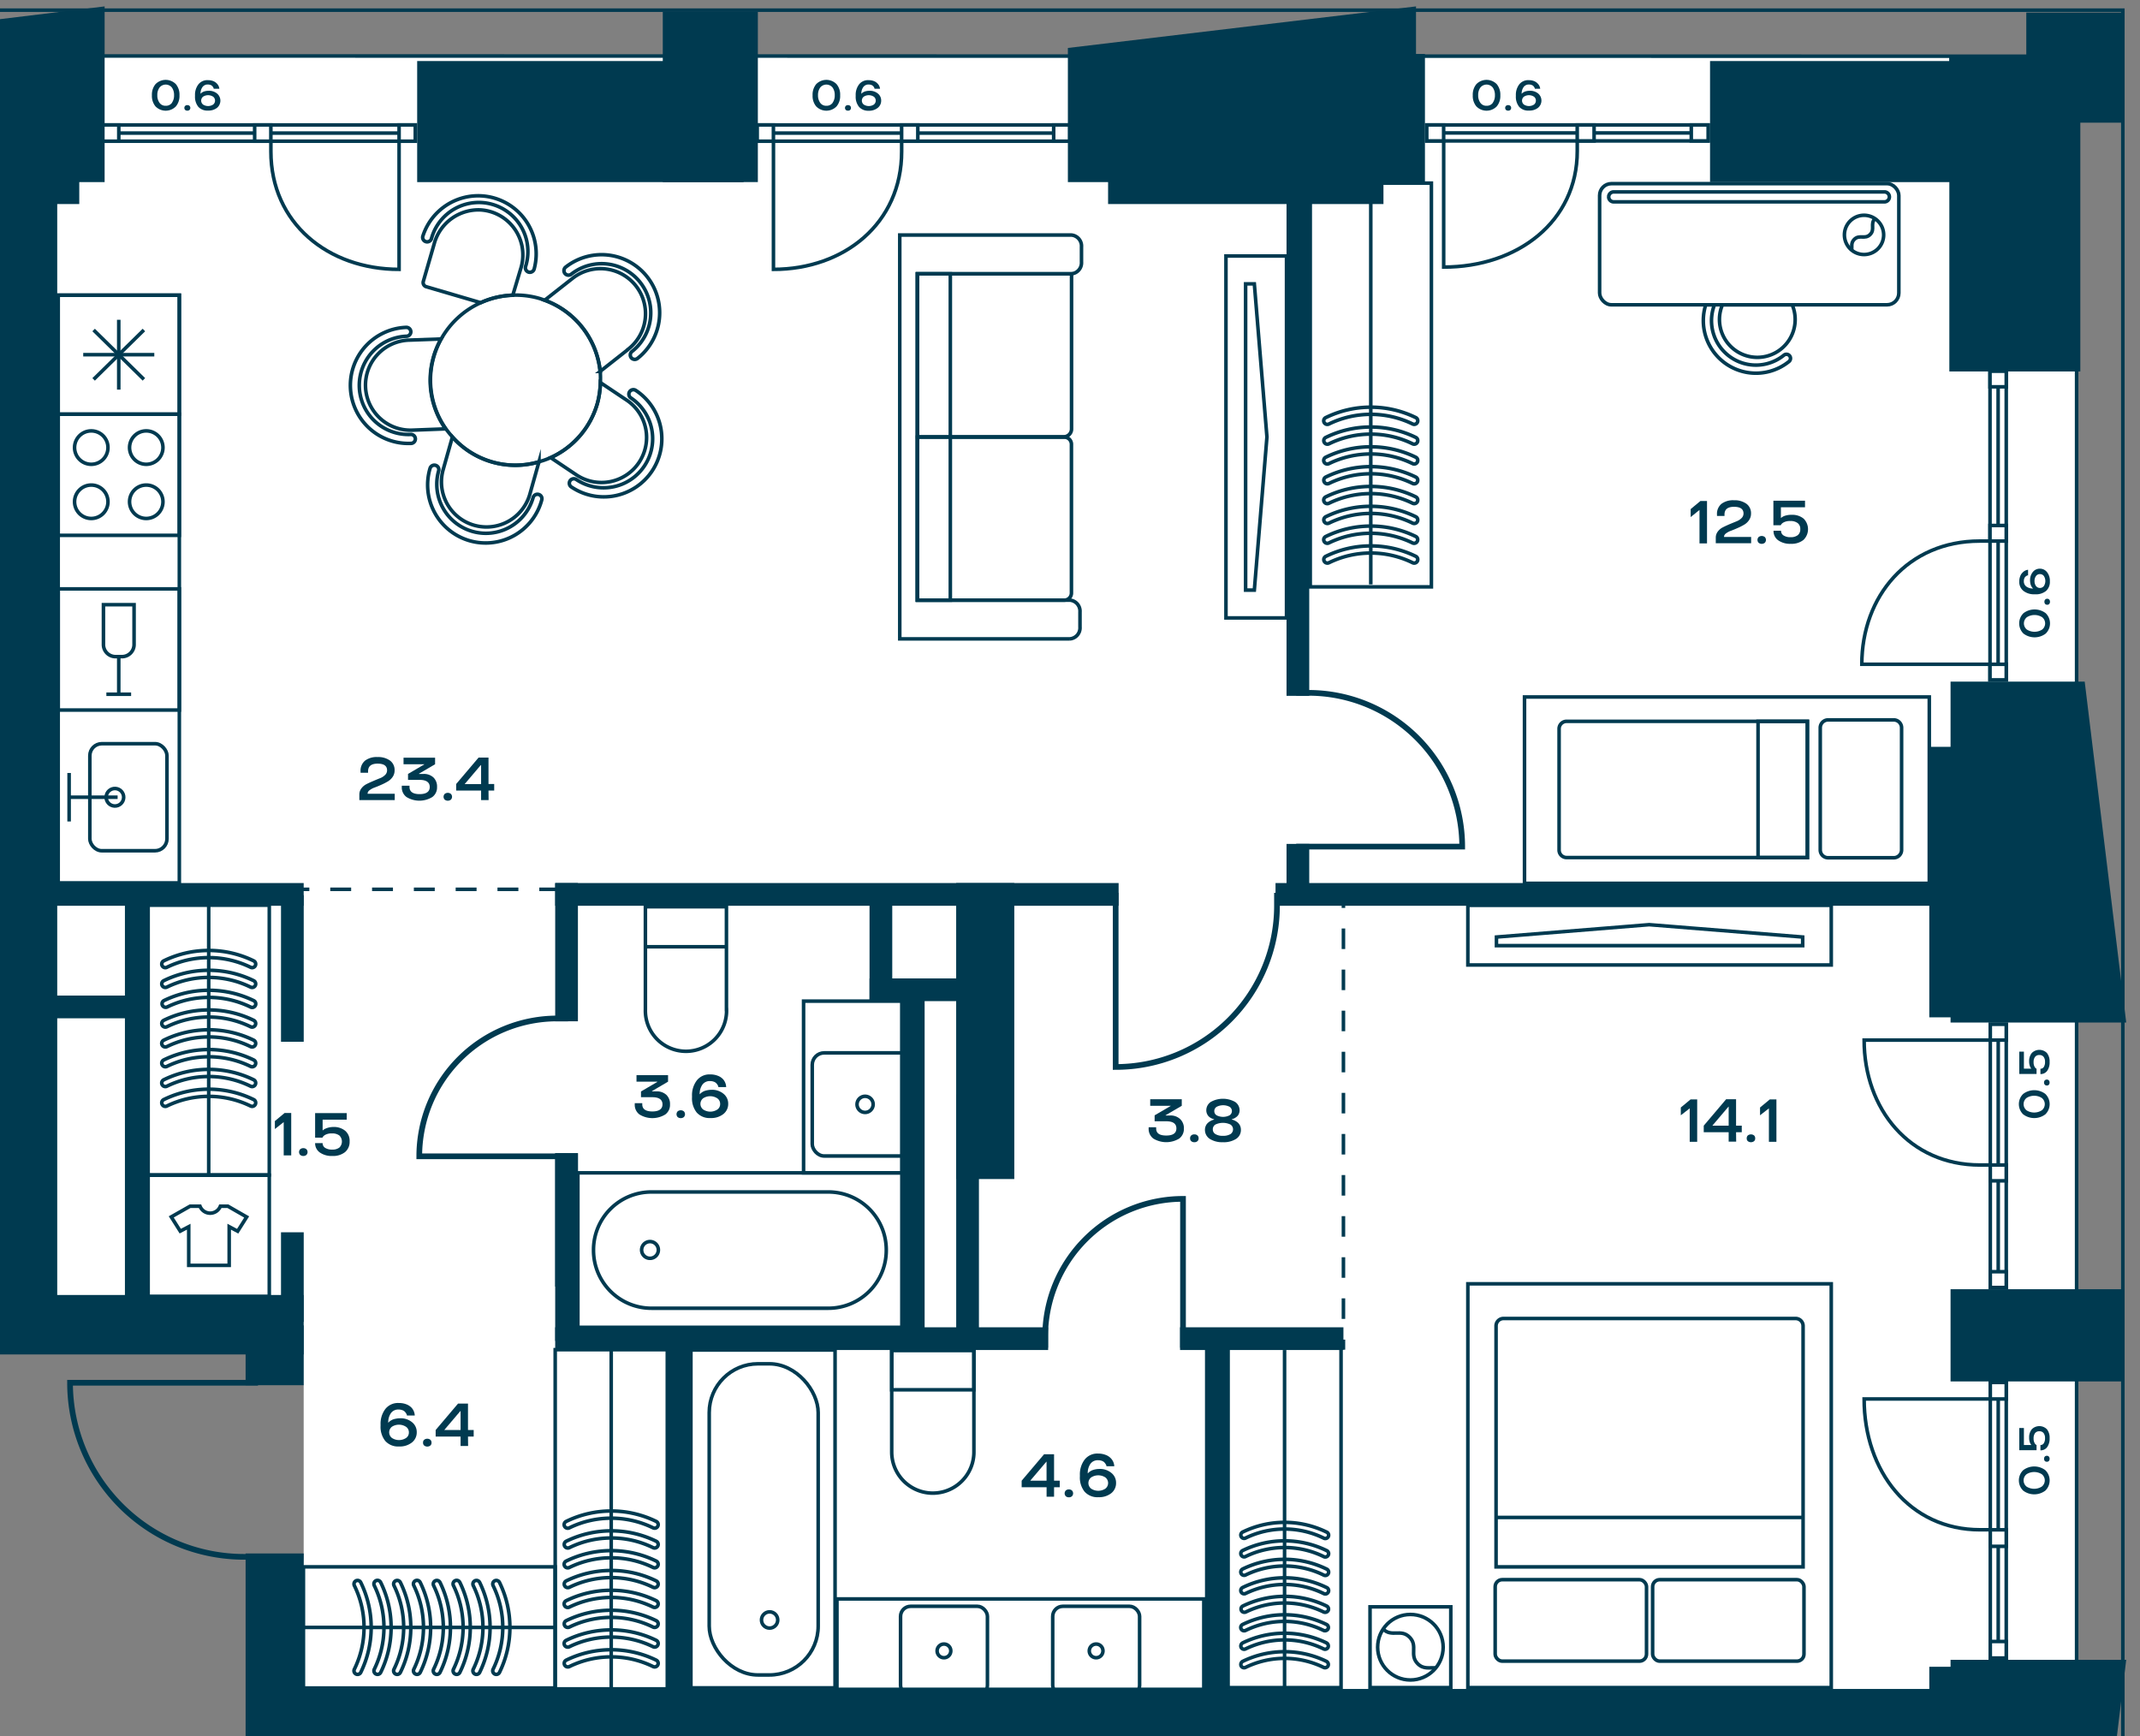 <svg id="Слой_1" data-name="Слой 1" xmlns="http://www.w3.org/2000/svg" xmlns:xlink="http://www.w3.org/1999/xlink" viewBox="0 0 600.95 487.56"><rect x="0" y="0" width="600.95" height="487.56" fill="#808080" stroke="none"/><defs><clipPath id="clip-path"><polygon points="0 0.28 0 380.41 18.27 380.41 18.27 487.56 599.81 487.56 599.81 0.28 0 0.28" fill="none"/></clipPath></defs><rect x="85.25" y="478.87" width="498.89" height="8.69" fill="#fff"/><polygon points="10.42 15.91 10.42 368.89 68.97 372.19 85.28 388.98 85.28 436.23 83.14 476.54 583.35 474.63 583.35 355.05 583.35 284.12 583.35 15.91 10.42 15.91" fill="#fff"/><rect y="17.14" width="1.58" height="351.19" fill="#fff"/><g clip-path="url(#clip-path)"><rect x="-566.82" y="2.85" width="1162.95" height="2240.57" fill="none" stroke="#003a50" stroke-miterlimit="10"/><polygon points="-554.24 1107.02 -554.24 2230.57 583.15 2230.57 583.15 15.79 -554.24 15.64 -554.24 1036.31 -554.24 1107.02" fill="none" stroke="#003a50" stroke-miterlimit="10"/></g><rect x="212.64" y="35.09" width="87.81" height="4.56" fill="#fff"/><rect x="212.64" y="35.09" width="87.81" height="4.56" fill="none" stroke="#003a50" stroke-miterlimit="10"/><line x1="300.45" y1="37.37" x2="212.64" y2="37.37" fill="none" stroke="#003a50" stroke-miterlimit="10"/><rect x="295.89" y="35.09" width="4.55" height="4.56" fill="#fff"/><rect x="295.89" y="35.09" width="4.55" height="4.56" fill="none" stroke="#003a50" stroke-miterlimit="10"/><rect x="212.64" y="35.09" width="4.55" height="4.56" fill="#fff"/><rect x="212.64" y="35.09" width="4.55" height="4.56" fill="none" stroke="#003a50" stroke-miterlimit="10"/><rect x="253.2" y="35.09" width="4.55" height="4.56" fill="#fff"/><rect x="253.19" y="35.09" width="4.55" height="4.56" fill="none" stroke="#003a50" stroke-miterlimit="10"/><g clip-path="url(#clip-path)"><path d="M253.2,39.64v2.9c0,20.15-16.12,33.1-36,33.1v-36" fill="none" stroke="#003a50" stroke-miterlimit="10"/></g><rect x="28.81" y="35.09" width="87.81" height="4.56" fill="#fff"/><rect x="28.81" y="35.09" width="87.81" height="4.56" fill="none" stroke="#003a50" stroke-miterlimit="10"/><line x1="28.82" y1="37.37" x2="116.62" y2="37.37" fill="none" stroke="#003a50" stroke-miterlimit="10"/><rect x="28.81" y="35.09" width="4.55" height="4.56" fill="#fff"/><rect x="28.81" y="35.09" width="4.55" height="4.56" fill="none" stroke="#003a50" stroke-miterlimit="10"/><rect x="112.07" y="35.09" width="4.55" height="4.56" fill="#fff"/><rect x="112.07" y="35.09" width="4.55" height="4.56" fill="none" stroke="#003a50" stroke-miterlimit="10"/><rect x="71.51" y="35.09" width="4.55" height="4.56" fill="#fff"/><rect x="71.51" y="35.09" width="4.55" height="4.56" fill="none" stroke="#003a50" stroke-miterlimit="10"/><g clip-path="url(#clip-path)"><path d="M76.07,39.64v2.9c0,20.15,16.11,33.1,36,33.1v-36" fill="none" stroke="#003a50" stroke-miterlimit="10"/></g><rect x="558.91" y="287.63" width="4.48" height="73.92" fill="#fff"/><rect x="558.91" y="287.63" width="4.48" height="73.92" fill="none" stroke="#003a50" stroke-miterlimit="10"/><line x1="561.14" y1="361.55" x2="561.14" y2="287.63" fill="none" stroke="#003a50" stroke-miterlimit="10"/><rect x="558.91" y="357.11" width="4.48" height="4.44" fill="#fff"/><rect x="558.91" y="357.11" width="4.48" height="4.44" fill="none" stroke="#003a50" stroke-miterlimit="10"/><rect x="558.91" y="287.63" width="4.48" height="4.44" fill="#fff"/><rect x="558.91" y="287.63" width="4.48" height="4.44" fill="none" stroke="#003a50" stroke-miterlimit="10"/><rect x="558.91" y="327.15" width="4.48" height="4.44" fill="#fff"/><rect x="558.91" y="327.15" width="4.48" height="4.44" fill="none" stroke="#003a50" stroke-miterlimit="10"/><g clip-path="url(#clip-path)"><path d="M558.91,327.15h-2.86c-19.83,0-32.57-15.71-32.57-35.08h35.43" fill="none" stroke="#003a50" stroke-miterlimit="10"/></g><rect x="558.91" y="388.21" width="4.48" height="77.38" fill="#fff"/><rect x="558.91" y="388.21" width="4.48" height="77.38" fill="none" stroke="#003a50" stroke-miterlimit="10"/><line x1="561.14" y1="465.59" x2="561.14" y2="388.21" fill="none" stroke="#003a50" stroke-miterlimit="10"/><rect x="558.91" y="460.95" width="4.48" height="4.64" fill="#fff"/><rect x="558.91" y="460.95" width="4.48" height="4.64" fill="none" stroke="#003a50" stroke-miterlimit="10"/><rect x="558.91" y="388.21" width="4.48" height="4.64" fill="#fff"/><rect x="558.91" y="388.21" width="4.48" height="4.64" fill="none" stroke="#003a50" stroke-miterlimit="10"/><rect x="558.91" y="429.59" width="4.48" height="4.64" fill="#fff"/><rect x="558.91" y="429.59" width="4.48" height="4.64" fill="none" stroke="#003a50" stroke-miterlimit="10"/><g clip-path="url(#clip-path)"><path d="M558.91,429.58h-2.86c-19.83,0-32.57-16.44-32.57-36.73h35.43" fill="none" stroke="#003a50" stroke-miterlimit="10"/></g><rect x="558.83" y="104.24" width="4.56" height="86.67" fill="#fff"/><rect x="558.83" y="104.24" width="4.56" height="86.68" fill="none" stroke="#003a50" stroke-miterlimit="10"/><line x1="561.11" y1="104.24" x2="561.11" y2="190.92" fill="none" stroke="#003a50" stroke-miterlimit="10"/><rect x="558.83" y="104.24" width="4.56" height="4.38" fill="#fff"/><rect x="558.83" y="104.24" width="4.56" height="4.38" fill="none" stroke="#003a50" stroke-miterlimit="10"/><rect x="558.83" y="186.54" width="4.56" height="4.38" fill="#fff"/><rect x="558.83" y="186.54" width="4.56" height="4.38" fill="none" stroke="#003a50" stroke-miterlimit="10"/><rect x="558.83" y="147.56" width="4.56" height="4.38" fill="#fff"/><rect x="558.83" y="147.56" width="4.56" height="4.38" fill="none" stroke="#003a50" stroke-miterlimit="10"/><g clip-path="url(#clip-path)"><path d="M558.83,151.94h-2.9c-20.15,0-33.1,15.49-33.1,34.6h36" fill="none" stroke="#003a50" stroke-miterlimit="10"/></g><rect x="400.66" y="35.09" width="79.02" height="4.48" fill="#fff"/><rect x="400.66" y="35.09" width="79.02" height="4.48" fill="none" stroke="#003a50" stroke-miterlimit="10"/><line x1="479.68" y1="37.33" x2="400.66" y2="37.33" fill="none" stroke="#003a50" stroke-miterlimit="10"/><rect x="474.94" y="35.09" width="4.74" height="4.48" fill="#fff"/><rect x="474.94" y="35.09" width="4.74" height="4.48" fill="none" stroke="#003a50" stroke-miterlimit="10"/><rect x="400.66" y="35.09" width="4.74" height="4.48" fill="#fff"/><rect x="400.66" y="35.09" width="4.74" height="4.48" fill="none" stroke="#003a50" stroke-miterlimit="10"/><rect x="442.91" y="35.09" width="4.74" height="4.48" fill="#fff"/><rect x="442.91" y="35.09" width="4.74" height="4.48" fill="none" stroke="#003a50" stroke-miterlimit="10"/><g clip-path="url(#clip-path)"><path d="M442.92,39.57v2.85c0,19.83-16.79,32.58-37.51,32.58V39.57" fill="none" stroke="#003a50" stroke-miterlimit="10"/></g><rect x="428.11" y="195.72" width="113.67" height="52.33" fill="none" stroke="#003a50" stroke-miterlimit="10"/><g clip-path="url(#clip-path)"><path d="M437.82,204.66v34.05a2.1,2.1,0,0,0,2.1,2.1h67.63V202.56H439.92A2.1,2.1,0,0,0,437.82,204.66Z" fill="none" stroke="#003a50" stroke-miterlimit="10"/></g><rect x="493.69" y="202.56" width="13.85" height="38.26" fill="none" stroke="#003a50" stroke-miterlimit="10"/><g clip-path="url(#clip-path)"><path d="M534,204.37v34.3a2.2,2.2,0,0,1-2.21,2.2H513.36a2.2,2.2,0,0,1-2.2-2.2v-34.3a2.21,2.21,0,0,1,2.2-2.21h18.47A2.21,2.21,0,0,1,534,204.37Z" fill="none" stroke="#003a50" stroke-miterlimit="10"/></g><rect x="235.03" y="449" width="103.02" height="25.39" fill="none" stroke="#003a50" stroke-miterlimit="10"/><g clip-path="url(#clip-path)"><rect x="252.89" y="451.07" width="24.4" height="25.04" rx="2.83" fill="none" stroke="#003a50" stroke-miterlimit="10"/><path d="M265.09,461.67a1.92,1.92,0,1,0,1.91,1.92A1.91,1.91,0,0,0,265.09,461.67Z" fill="none" stroke="#003a50" stroke-miterlimit="10"/><rect x="295.62" y="451.07" width="24.4" height="25.04" rx="2.83" fill="none" stroke="#003a50" stroke-miterlimit="10"/><path d="M307.82,461.67a1.92,1.92,0,1,0,1.91,1.92A1.91,1.91,0,0,0,307.82,461.67Z" fill="none" stroke="#003a50" stroke-miterlimit="10"/><rect x="186.03" y="487.69" width="43.96" height="79.58" fill="none" stroke="#003a50" stroke-miterlimit="10"/><rect x="120.89" y="487.91" width="65.14" height="27.38" fill="none" stroke="#003a50" stroke-miterlimit="10"/><path d="M115.37,93.11a1.26,1.26,0,0,1-1.21,1.31A13.79,13.79,0,0,0,115.23,122a1.26,1.26,0,1,1,.1,2.51,16.3,16.3,0,0,1-1.27-32.58A1.27,1.27,0,0,1,115.37,93.11Z" fill="none" stroke="#003a50" stroke-miterlimit="10"/><path d="M122.31,130.67a1.25,1.25,0,0,1,.87,1.55,13.78,13.78,0,0,0,26.53,7.5,1.26,1.26,0,0,1,1.56-.87,1.24,1.24,0,0,1,.86,1.55,16.3,16.3,0,1,1-31.37-8.86A1.26,1.26,0,0,1,122.31,130.67Z" fill="none" stroke="#003a50" stroke-miterlimit="10"/><path d="M160.09,135a1.26,1.26,0,0,1,1.74-.35,13.78,13.78,0,1,0,15.33-22.91,1.26,1.26,0,0,1,1.4-2.1,16.3,16.3,0,1,1-18.12,27.1A1.25,1.25,0,0,1,160.09,135Z" fill="none" stroke="#003a50" stroke-miterlimit="10"/><path d="M177.27,100.46a1.26,1.26,0,0,1,.21-1.77A13.78,13.78,0,1,0,160.42,77a1.26,1.26,0,0,1-1.56-2A16.3,16.3,0,0,1,179,100.67,1.26,1.26,0,0,1,177.27,100.46Z" fill="none" stroke="#003a50" stroke-miterlimit="10"/><path d="M148.44,76.41a1.27,1.27,0,0,1-.85-1.56,13.79,13.79,0,1,0-26.46-7.75,1.26,1.26,0,0,1-2.41-.71A16.3,16.3,0,0,1,150,75.55,1.26,1.26,0,0,1,148.44,76.41Z" fill="none" stroke="#003a50" stroke-miterlimit="10"/><path d="M125.2,120.43l-9.36.36a12.65,12.65,0,1,1-1-25.28l9-.32a23.7,23.7,0,0,0,1.28,25.24Z" fill="none" stroke="#003a50" stroke-miterlimit="10"/><path d="M151.36,129.67l-2.56,9.08a12.65,12.65,0,1,1-24.36-6.84l2.6-9.2a23.6,23.6,0,0,0,24.32,7Z" fill="none" stroke="#003a50" stroke-miterlimit="10"/><path d="M179.44,129.87a12.67,12.67,0,0,1-17.52,3.52l-7.28-4.88a23.88,23.88,0,0,0,13.12-15.24,24.8,24.8,0,0,0,.84-5.84l7.36,4.92A12.63,12.63,0,0,1,179.44,129.87Z" fill="none" stroke="#003a50" stroke-miterlimit="10"/><path d="M176.24,98.23l-7.72,6.08a23.88,23.88,0,0,0-15.56-20l7.64-6a12.65,12.65,0,1,1,15.64,19.88Z" fill="none" stroke="#003a50" stroke-miterlimit="10"/><path d="M146.32,75.15,144,82.91A23.58,23.58,0,0,0,135,85l-15.28-4.48a1.21,1.21,0,0,1-.84-1.52l3.08-10.64a12.87,12.87,0,0,1,13.2-9.4A12.67,12.67,0,0,1,146.32,75.15Z" fill="none" stroke="#003a50" stroke-miterlimit="10"/><path d="M168.6,107.43a24.8,24.8,0,0,1-.84,5.84,23.88,23.88,0,0,1-13.12,15.24,24.6,24.6,0,0,1-3.28,1.16,23.6,23.6,0,0,1-24.32-7,25.46,25.46,0,0,1-1.84-2.28,23.7,23.7,0,0,1-1.28-25.24A24,24,0,0,1,135,85a23.84,23.84,0,0,1,16.32-1.24c.56.16,1.12.36,1.68.56a23.88,23.88,0,0,1,15.56,20A27.09,27.09,0,0,1,168.6,107.43Z" fill="none" stroke="#003a50" stroke-miterlimit="10"/></g><rect x="16.34" y="82.89" width="34.02" height="165.04" fill="none" stroke="#003a50" stroke-miterlimit="10"/><g clip-path="url(#clip-path)"><path d="M154.28,509.71v-23a3.36,3.36,0,0,1,3.36-3.36h22.24a3.36,3.36,0,0,1,3.36,3.36v23a3.35,3.35,0,0,1-3.36,3.35H157.64A3.35,3.35,0,0,1,154.28,509.71Z" fill="none" stroke="#003a50" stroke-miterlimit="10"/></g><rect x="16.35" y="165.37" width="34.02" height="34.02" fill="none" stroke="#003a50" stroke-miterlimit="10"/><line x1="33.35" y1="184.39" x2="33.35" y2="194.95" fill="none" stroke="#003a50" stroke-miterlimit="10"/><g clip-path="url(#clip-path)"><path d="M34.26,184.39H32.44A3.39,3.39,0,0,1,29.05,181V169.8h8.6V181A3.39,3.39,0,0,1,34.26,184.39Z" fill="none" stroke="#003a50" stroke-miterlimit="10"/></g><line x1="29.87" y1="194.95" x2="36.82" y2="194.95" fill="none" stroke="#003a50" stroke-miterlimit="10"/><rect x="16.34" y="116.31" width="34.02" height="34.02" fill="none" stroke="#003a50" stroke-miterlimit="10"/><g clip-path="url(#clip-path)"><path d="M45.76,140.9a4.69,4.69,0,1,1-4.69-4.69A4.69,4.69,0,0,1,45.76,140.9Z" fill="none" stroke="#003a50" stroke-miterlimit="10"/><path d="M30.32,140.9a4.69,4.69,0,1,1-4.69-4.69A4.69,4.69,0,0,1,30.32,140.9Z" fill="none" stroke="#003a50" stroke-miterlimit="10"/><path d="M45.76,125.73A4.69,4.69,0,1,1,41.07,121,4.69,4.69,0,0,1,45.76,125.73Z" fill="none" stroke="#003a50" stroke-miterlimit="10"/><path d="M30.32,125.73A4.69,4.69,0,1,1,25.63,121,4.69,4.69,0,0,1,30.32,125.73Z" fill="none" stroke="#003a50" stroke-miterlimit="10"/></g><rect x="41.6" y="330.02" width="34.02" height="34.02" fill="none" stroke="#003a50" stroke-miterlimit="10"/><g clip-path="url(#clip-path)"><path d="M64,338.72H61.88a3.07,3.07,0,0,1-5.72,0H53.37l-5.28,3,2.53,4L53,344.47v10.86H64.36V344.47l2.38,1.27,2.53-4Z" fill="none" stroke="#003a50" stroke-miterlimit="10"/></g><rect x="16.34" y="82.89" width="34.02" height="33.41" fill="none" stroke="#003a50" stroke-miterlimit="10"/><line x1="33.35" y1="109.41" x2="33.35" y2="89.8" fill="none" stroke="#003a50" stroke-miterlimit="10"/><line x1="43.33" y1="99.6" x2="23.37" y2="99.6" fill="none" stroke="#003a50" stroke-miterlimit="10"/><line x1="40.41" y1="106.53" x2="26.29" y2="92.67" fill="none" stroke="#003a50" stroke-miterlimit="10"/><line x1="40.41" y1="92.67" x2="26.29" y2="106.54" fill="none" stroke="#003a50" stroke-miterlimit="10"/><g clip-path="url(#clip-path)"><rect x="25.23" y="208.84" width="21.66" height="30.06" rx="3.36" fill="none" stroke="#003a50" stroke-miterlimit="10"/><circle cx="32.27" cy="223.87" r="2.46" transform="translate(-192.83 245.96) rotate(-87.4)" fill="none" stroke="#003a50" stroke-miterlimit="10"/></g><line x1="33.03" y1="223.87" x2="19.41" y2="223.87" fill="none" stroke="#003a50" stroke-miterlimit="10"/><line x1="19.41" y1="217.06" x2="19.41" y2="230.68" fill="none" stroke="#003a50" stroke-miterlimit="10"/><rect x="85.21" y="439.99" width="70.69" height="34.02" fill="none" stroke="#003a50" stroke-miterlimit="10"/><g clip-path="url(#clip-path)"><path d="M110.54,444.81a1,1,0,0,1,1.9-.44,28.77,28.77,0,0,1,0,25.26,1,1,0,0,1-1.8-.89,26.72,26.72,0,0,0,0-23.49A1,1,0,0,1,110.54,444.81Z" fill="none" stroke="#003a50" stroke-miterlimit="10"/><path d="M116.1,444.81a1,1,0,0,1,1.91-.44,28.77,28.77,0,0,1,0,25.26,1,1,0,0,1-1.34.45,1,1,0,0,1-.46-1.34,26.81,26.81,0,0,0,0-23.49A1,1,0,0,1,116.1,444.81Z" fill="none" stroke="#003a50" stroke-miterlimit="10"/><path d="M121.67,444.81a1,1,0,0,1,1.9-.44,28.77,28.77,0,0,1,0,25.26,1,1,0,0,1-1.8-.89,26.72,26.72,0,0,0,0-23.49A1,1,0,0,1,121.67,444.81Z" fill="none" stroke="#003a50" stroke-miterlimit="10"/><path d="M127.23,444.81a1,1,0,0,1,1.91-.44,28.77,28.77,0,0,1,0,25.26,1,1,0,0,1-1.34.45,1,1,0,0,1-.46-1.34,26.81,26.81,0,0,0,0-23.49A1,1,0,0,1,127.23,444.81Z" fill="none" stroke="#003a50" stroke-miterlimit="10"/><path d="M132.8,444.81a1,1,0,0,1,1.9-.44,28.77,28.77,0,0,1,0,25.26,1,1,0,0,1-1.8-.89,26.72,26.72,0,0,0,0-23.49A1,1,0,0,1,132.8,444.81Z" fill="none" stroke="#003a50" stroke-miterlimit="10"/><path d="M138.37,444.81a1,1,0,0,1,.56-.9,1,1,0,0,1,1.34.46,28.77,28.77,0,0,1,0,25.26,1,1,0,0,1-1.8-.89,26.72,26.72,0,0,0,0-23.49A1,1,0,0,1,138.37,444.81Z" fill="none" stroke="#003a50" stroke-miterlimit="10"/><path d="M105,444.81a1,1,0,0,1,1.91-.44,28.77,28.77,0,0,1,0,25.26,1,1,0,0,1-1.34.45,1,1,0,0,1-.46-1.34,26.81,26.81,0,0,0,0-23.49A1,1,0,0,1,105,444.81Z" fill="none" stroke="#003a50" stroke-miterlimit="10"/><path d="M99.41,444.81a1,1,0,0,1,1.9-.44,28.77,28.77,0,0,1,0,25.26,1,1,0,0,1-1.8-.89,26.72,26.72,0,0,0,0-23.49A1,1,0,0,1,99.41,444.81Z" fill="none" stroke="#003a50" stroke-miterlimit="10"/></g><line x1="85.56" y1="457" x2="155.91" y2="457" fill="none" stroke="#003a50" stroke-miterlimit="10"/><rect x="344.87" y="378.45" width="31.72" height="95.46" fill="none" stroke="#003a50" stroke-miterlimit="10"/><g clip-path="url(#clip-path)"><path d="M349.37,457.94a.93.93,0,0,1-.41-1.77,26.85,26.85,0,0,1,23.55,0,.94.94,0,0,1,.43,1.25,1,1,0,0,1-1.26.43,24.87,24.87,0,0,0-21.9,0A1,1,0,0,1,349.37,457.94Z" fill="none" stroke="#003a50" stroke-miterlimit="10"/><path d="M349.37,452.75A.93.93,0,0,1,349,451a26.85,26.85,0,0,1,23.55,0,.94.94,0,0,1,.43,1.25,1,1,0,0,1-1.26.43,24.87,24.87,0,0,0-21.9,0A1,1,0,0,1,349.37,452.75Z" fill="none" stroke="#003a50" stroke-miterlimit="10"/><path d="M349.37,447.56a.93.93,0,0,1-.84-.52.94.94,0,0,1,.43-1.25,26.85,26.85,0,0,1,23.55,0,.94.94,0,1,1-.83,1.68,25,25,0,0,0-21.9,0A.85.85,0,0,1,349.37,447.56Z" fill="none" stroke="#003a50" stroke-miterlimit="10"/><path d="M349.37,442.37a.93.93,0,0,1-.84-.52.94.94,0,0,1,.43-1.25,26.85,26.85,0,0,1,23.55,0,.94.94,0,1,1-.83,1.68,25,25,0,0,0-21.9,0A.85.85,0,0,1,349.37,442.37Z" fill="none" stroke="#003a50" stroke-miterlimit="10"/><path d="M349.37,437.19a.94.94,0,0,1-.41-1.78,26.85,26.85,0,0,1,23.55,0,.94.94,0,1,1-.83,1.68,25,25,0,0,0-21.9,0A.86.86,0,0,1,349.37,437.19Z" fill="none" stroke="#003a50" stroke-miterlimit="10"/><path d="M349.37,432a.94.94,0,0,1-.41-1.78,26.85,26.85,0,0,1,23.55,0,.94.94,0,1,1-.83,1.68,25,25,0,0,0-21.9,0A.86.86,0,0,1,349.37,432Z" fill="none" stroke="#003a50" stroke-miterlimit="10"/><path d="M349.37,463.13a.93.93,0,0,1-.84-.52,1,1,0,0,1,.43-1.26,26.85,26.85,0,0,1,23.55,0,1,1,0,0,1,.43,1.26.94.94,0,0,1-1.26.42,25,25,0,0,0-21.9,0A.86.86,0,0,1,349.37,463.13Z" fill="none" stroke="#003a50" stroke-miterlimit="10"/><path d="M349.37,468.32a.93.93,0,0,1-.84-.52,1,1,0,0,1,.43-1.26,26.85,26.85,0,0,1,23.55,0,1,1,0,0,1,.43,1.26.94.94,0,0,1-1.26.42,25,25,0,0,0-21.9,0A.86.86,0,0,1,349.37,468.32Z" fill="none" stroke="#003a50" stroke-miterlimit="10"/></g><line x1="360.73" y1="473.9" x2="360.73" y2="379.1" fill="none" stroke="#003a50" stroke-miterlimit="10"/><g clip-path="url(#clip-path)"><path d="M273.49,407.75V379.19H250.41v28.56a11.54,11.54,0,0,0,23.08,0Z" fill="none" stroke="#003a50" stroke-miterlimit="10"/></g><rect x="250.41" y="379.19" width="23.08" height="11.08" fill="none" stroke="#003a50" stroke-miterlimit="10"/><rect x="162.28" y="329.35" width="90.98" height="43.38" fill="none" stroke="#003a50" stroke-miterlimit="10"/><g clip-path="url(#clip-path)"><path d="M182.93,334.72h49.69A16.26,16.26,0,0,1,248.88,351v.11a16.26,16.26,0,0,1-16.26,16.26H182.93a16.26,16.26,0,0,1-16.26-16.26V351A16.25,16.25,0,0,1,182.93,334.72Z" fill="none" stroke="#003a50" stroke-miterlimit="10"/><path d="M184.88,351a2.35,2.35,0,1,1-2.35-2.35A2.35,2.35,0,0,1,184.88,351Z" fill="none" stroke="#003a50" stroke-miterlimit="10"/></g><rect x="194.02" y="379.1" width="40.48" height="94.87" fill="none" stroke="#003a50" stroke-miterlimit="10"/><g clip-path="url(#clip-path)"><rect x="199.16" y="382.97" width="30.6" height="87.38" rx="13.7" fill="none" stroke="#003a50" stroke-miterlimit="10"/><circle cx="216.12" cy="454.91" r="2.28" fill="none" stroke="#003a50" stroke-miterlimit="10"/></g><rect x="155.91" y="379.01" width="31.48" height="95.25" fill="none" stroke="#003a50" stroke-miterlimit="10"/><g clip-path="url(#clip-path)"><path d="M159.46,457a1,1,0,0,1-.45-1.9,28.77,28.77,0,0,1,25.26,0,1,1,0,1,1-.88,1.8,26.72,26.72,0,0,0-23.49,0A1,1,0,0,1,159.46,457Z" fill="none" stroke="#003a50" stroke-miterlimit="10"/><path d="M159.46,451.4a1,1,0,0,1-.45-1.91,28.77,28.77,0,0,1,25.26,0,1,1,0,0,1,.46,1.34,1,1,0,0,1-1.34.46,26.81,26.81,0,0,0-23.49,0A.87.87,0,0,1,159.46,451.4Z" fill="none" stroke="#003a50" stroke-miterlimit="10"/><path d="M159.46,445.83a1,1,0,0,1-.45-1.9,28.77,28.77,0,0,1,25.26,0,1,1,0,0,1-.88,1.8,26.72,26.72,0,0,0-23.49,0A1,1,0,0,1,159.46,445.83Z" fill="none" stroke="#003a50" stroke-miterlimit="10"/><path d="M159.46,440.27a1,1,0,0,1-.45-1.91,28.77,28.77,0,0,1,25.26,0,1,1,0,0,1,.46,1.34,1,1,0,0,1-1.34.46,26.81,26.81,0,0,0-23.49,0A1,1,0,0,1,159.46,440.27Z" fill="none" stroke="#003a50" stroke-miterlimit="10"/><path d="M159.46,434.7a1,1,0,0,1-.45-1.9,28.77,28.77,0,0,1,25.26,0,1,1,0,0,1-.88,1.8,26.72,26.72,0,0,0-23.49,0A1,1,0,0,1,159.46,434.7Z" fill="none" stroke="#003a50" stroke-miterlimit="10"/><path d="M159.46,429.14a1,1,0,0,1-.45-1.91,28.77,28.77,0,0,1,25.26,0,1,1,0,0,1,.46,1.34,1,1,0,0,1-1.34.46,26.81,26.81,0,0,0-23.49,0A1,1,0,0,1,159.46,429.14Z" fill="none" stroke="#003a50" stroke-miterlimit="10"/><path d="M159.46,462.53a1,1,0,0,1-.45-1.91,28.77,28.77,0,0,1,25.26,0,1,1,0,0,1,.46,1.34,1,1,0,0,1-1.34.46,26.81,26.81,0,0,0-23.49,0A.87.87,0,0,1,159.46,462.53Z" fill="none" stroke="#003a50" stroke-miterlimit="10"/><path d="M159.46,468.09a1,1,0,0,1-.45-1.9,28.77,28.77,0,0,1,25.26,0,1,1,0,1,1-.88,1.8,26.72,26.72,0,0,0-23.49,0A1,1,0,0,1,159.46,468.09Z" fill="none" stroke="#003a50" stroke-miterlimit="10"/></g><line x1="171.64" y1="474.08" x2="171.64" y2="379.19" fill="none" stroke="#003a50" stroke-miterlimit="10"/><rect x="225.66" y="281.13" width="27.58" height="48.22" fill="none" stroke="#003a50" stroke-miterlimit="10"/><g clip-path="url(#clip-path)"><rect x="228.09" y="295.66" width="29.71" height="28.96" rx="3.36" fill="none" stroke="#003a50" stroke-miterlimit="10"/><circle cx="242.94" cy="310.13" r="2.27" transform="translate(-114.71 475.32) rotate(-76.72)" fill="none" stroke="#003a50" stroke-miterlimit="10"/><path d="M204,283.48V254.63H181.24v28.85a11.4,11.4,0,1,0,22.79,0Z" fill="none" stroke="#003a50" stroke-miterlimit="10"/></g><line x1="181.24" y1="265.86" x2="204.03" y2="265.86" fill="none" stroke="#003a50" stroke-miterlimit="10"/><rect x="41.6" y="254.19" width="34.02" height="75.73" fill="none" stroke="#003a50" stroke-miterlimit="10"/><g clip-path="url(#clip-path)"><path d="M46.43,299.56a1,1,0,0,1-.9-.56,1,1,0,0,1,.45-1.35,28.77,28.77,0,0,1,25.26,0A1,1,0,0,1,71.7,299a1,1,0,0,1-1.34.46,26.81,26.81,0,0,0-23.49,0A1,1,0,0,1,46.43,299.56Z" fill="none" stroke="#003a50" stroke-miterlimit="10"/><path d="M46.43,294a1,1,0,0,1-.45-1.9,28.77,28.77,0,0,1,25.26,0,1,1,0,0,1-.88,1.8,26.72,26.72,0,0,0-23.49,0A1,1,0,0,1,46.43,294Z" fill="none" stroke="#003a50" stroke-miterlimit="10"/><path d="M46.43,288.42a1,1,0,0,1-.9-.56,1,1,0,0,1,.45-1.34,28.77,28.77,0,0,1,25.26,0,1,1,0,0,1-.88,1.8,26.72,26.72,0,0,0-23.49,0A1,1,0,0,1,46.43,288.42Z" fill="none" stroke="#003a50" stroke-miterlimit="10"/><path d="M46.43,282.86A1,1,0,0,1,46,281a28.77,28.77,0,0,1,25.26,0,1,1,0,0,1-.88,1.8,26.72,26.72,0,0,0-23.49,0A1,1,0,0,1,46.43,282.86Z" fill="none" stroke="#003a50" stroke-miterlimit="10"/><path d="M46.43,277.29a1,1,0,0,1-.9-.56,1,1,0,0,1,.45-1.34,28.77,28.77,0,0,1,25.26,0,1,1,0,0,1-.88,1.8,26.72,26.72,0,0,0-23.49,0A1,1,0,0,1,46.43,277.29Z" fill="none" stroke="#003a50" stroke-miterlimit="10"/><path d="M46.43,271.73a1,1,0,0,1-.9-.56,1,1,0,0,1,.45-1.35,28.77,28.77,0,0,1,25.26,0,1,1,0,0,1,.46,1.34,1,1,0,0,1-1.34.46,26.81,26.81,0,0,0-23.49,0A.9.9,0,0,1,46.43,271.73Z" fill="none" stroke="#003a50" stroke-miterlimit="10"/><path d="M46.43,305.12a1,1,0,0,1-.45-1.9,28.77,28.77,0,0,1,25.26,0,1,1,0,1,1-.88,1.8,26.72,26.72,0,0,0-23.49,0A1,1,0,0,1,46.43,305.12Z" fill="none" stroke="#003a50" stroke-miterlimit="10"/><path d="M46.43,310.69a1,1,0,0,1-.9-.56,1,1,0,0,1,.45-1.35,28.77,28.77,0,0,1,25.26,0,1,1,0,0,1,.46,1.34,1,1,0,0,1-1.34.46,26.81,26.81,0,0,0-23.49,0A1,1,0,0,1,46.43,310.69Z" fill="none" stroke="#003a50" stroke-miterlimit="10"/></g><line x1="58.61" y1="330.02" x2="58.61" y2="254.19" fill="none" stroke="#003a50" stroke-miterlimit="10"/><rect x="367.94" y="51.42" width="34.02" height="113.38" fill="none" stroke="#003a50" stroke-miterlimit="10"/><g clip-path="url(#clip-path)"><path d="M372.76,147a1,1,0,0,1-.45-1.9,28.77,28.77,0,0,1,25.26,0,1,1,0,0,1-.88,1.8,26.72,26.72,0,0,0-23.49,0A1,1,0,0,1,372.76,147Z" fill="none" stroke="#003a50" stroke-miterlimit="10"/><path d="M372.76,141.43a1,1,0,0,1-.45-1.91,28.77,28.77,0,0,1,25.26,0,1,1,0,0,1,.46,1.34,1,1,0,0,1-1.34.46,26.81,26.81,0,0,0-23.49,0A1,1,0,0,1,372.76,141.43Z" fill="none" stroke="#003a50" stroke-miterlimit="10"/><path d="M372.76,135.86a1,1,0,0,1-.45-1.9,28.77,28.77,0,0,1,25.26,0,1,1,0,0,1-.88,1.8,26.72,26.72,0,0,0-23.49,0A1,1,0,0,1,372.76,135.86Z" fill="none" stroke="#003a50" stroke-miterlimit="10"/><path d="M372.76,130.3a1,1,0,0,1-.45-1.91,28.77,28.77,0,0,1,25.26,0,1,1,0,0,1,.46,1.34,1,1,0,0,1-1.34.46,26.81,26.81,0,0,0-23.49,0A1,1,0,0,1,372.76,130.3Z" fill="none" stroke="#003a50" stroke-miterlimit="10"/><path d="M372.76,124.73a1,1,0,0,1-.45-1.9,28.77,28.77,0,0,1,25.26,0,1,1,0,1,1-.88,1.8,26.72,26.72,0,0,0-23.49,0A1,1,0,0,1,372.76,124.73Z" fill="none" stroke="#003a50" stroke-miterlimit="10"/><path d="M372.76,119.17a1,1,0,0,1-.45-1.91,28.77,28.77,0,0,1,25.26,0,1,1,0,0,1,.46,1.34,1,1,0,0,1-1.34.46,26.81,26.81,0,0,0-23.49,0A1,1,0,0,1,372.76,119.17Z" fill="none" stroke="#003a50" stroke-miterlimit="10"/><path d="M372.76,152.56a1,1,0,0,1-.45-1.91,28.77,28.77,0,0,1,25.26,0A1,1,0,0,1,398,152a1,1,0,0,1-1.34.46,26.81,26.81,0,0,0-23.49,0A.87.87,0,0,1,372.76,152.56Z" fill="none" stroke="#003a50" stroke-miterlimit="10"/><path d="M372.76,158.12a1,1,0,0,1-.45-1.9,28.77,28.77,0,0,1,25.26,0,1,1,0,0,1-.88,1.8,26.72,26.72,0,0,0-23.49,0A1,1,0,0,1,372.76,158.12Z" fill="none" stroke="#003a50" stroke-miterlimit="10"/></g><line x1="384.94" y1="164.11" x2="384.94" y2="51.42" fill="none" stroke="#003a50" stroke-miterlimit="10"/><rect x="384.73" y="451.22" width="22.68" height="22.68" fill="none" stroke="#003a50" stroke-miterlimit="10"/><g clip-path="url(#clip-path)"><circle cx="396.07" cy="462.56" r="9.2" fill="none" stroke="#003a50" stroke-miterlimit="10"/><path d="M403.19,468.37c-1.69-.17-3.41.48-5.06-1.17-2.44-2.44.14-5-2.3-7.46s-5,.14-7.46-2.3" fill="none" stroke="#003a50" stroke-miterlimit="10"/><path d="M298.66,122.66h-41V76.89h43.25v43.56A2.21,2.21,0,0,1,298.66,122.66Z" fill="none" stroke="#003a50" stroke-miterlimit="10"/><path d="M298.88,168.53H257.62V122.76h41.26a2,2,0,0,1,2,2v41.81A2,2,0,0,1,298.88,168.53Z" fill="none" stroke="#003a50" stroke-miterlimit="10"/><path d="M300.87,76.89a3.11,3.11,0,0,0,2.83-3.33V69.34A3.11,3.11,0,0,0,300.87,66h-48.2V179.4h47.78a3.1,3.1,0,0,0,2.83-3.32v-4.22a3.11,3.11,0,0,0-2.83-3.33H257.62V76.89Z" fill="none" stroke="#003a50" stroke-miterlimit="10"/></g><rect x="257.62" y="76.89" width="9.25" height="91.64" fill="none" stroke="#003a50" stroke-miterlimit="10"/><rect x="344.27" y="71.89" width="17.01" height="101.63" fill="none" stroke="#003a50" stroke-miterlimit="10"/><polygon points="352.24 165.71 349.79 165.71 349.79 79.71 352.24 79.71 355.78 122.71 352.24 165.71" fill="none" stroke="#003a50" stroke-miterlimit="10"/><g clip-path="url(#clip-path)"><path d="M479,85.59a14.78,14.78,0,0,0,23.38,15.93,1.14,1.14,0,1,0-1.43-1.78,12.47,12.47,0,0,1-19.5-14.15Z" fill="none" stroke="#003a50" stroke-miterlimit="10"/><rect x="449.2" y="51.57" width="84.03" height="34.02" rx="3.31" fill="none" stroke="#003a50" stroke-miterlimit="10"/><path d="M451.75,55.28a1.4,1.4,0,0,0,1.4,1.4h76.14a1.4,1.4,0,0,0,0-2.79H453.15a1.4,1.4,0,0,0-1.4,1.39" fill="none" stroke="#003a50" stroke-miterlimit="10"/><path d="M519.56,69.86a5.51,5.51,0,1,1,7.79,0A5.51,5.51,0,0,1,519.56,69.86Z" fill="none" stroke="#003a50" stroke-miterlimit="10"/><path d="M520,70.23c.1-1-.28-2,.7-3,1.46-1.46,3,.09,4.47-1.38s-.08-3,1.38-4.47" fill="none" stroke="#003a50" stroke-miterlimit="10"/><path d="M483.69,85.59a10.63,10.63,0,1,0,19.59,0Z" fill="none" stroke="#003a50" stroke-miterlimit="10"/></g><rect x="412.2" y="360.51" width="102.05" height="113.39" fill="none" stroke="#003a50" stroke-miterlimit="10"/><g clip-path="url(#clip-path)"><path d="M422.2,370.25h82.05a2.09,2.09,0,0,1,2.09,2.08V440H420.12V372.33A2.08,2.08,0,0,1,422.2,370.25Z" fill="none" stroke="#003a50" stroke-miterlimit="10"/><rect x="464.09" y="443.59" width="42.5" height="22.88" rx="1.98" fill="none" stroke="#003a50" stroke-miterlimit="10"/><rect x="419.87" y="443.59" width="42.5" height="22.88" rx="1.98" fill="none" stroke="#003a50" stroke-miterlimit="10"/></g><line x1="419.87" y1="426.12" x2="506.59" y2="426.12" fill="none" stroke="#003a50" stroke-miterlimit="10"/><rect x="412.2" y="254.23" width="102.05" height="16.75" fill="none" stroke="#003a50" stroke-miterlimit="10"/><polygon points="420.23 263.13 463.12 259.66 506.23 263.13 506.23 265.55 420.23 265.55 420.23 263.13" fill="none" stroke="#003a50" stroke-miterlimit="10"/><g clip-path="url(#clip-path)"><path d="M159.53,286h-3.07a38.71,38.71,0,0,0-38.72,38.71h41.79" fill="none" stroke="#003a50" stroke-miterlimit="10" stroke-width="1.6"/><path d="M293.5,378.45v-3.08a38.71,38.71,0,0,1,38.71-38.71v41.79" fill="none" stroke="#003a50" stroke-miterlimit="10" stroke-width="1.6"/><path d="M358.6,250.72v3.6a45.3,45.3,0,0,1-45.3,45.3v-48.9" fill="none" stroke="#003a50" stroke-miterlimit="10" stroke-width="1.6"/><path d="M364,194.56h3.43a43.18,43.18,0,0,1,43.18,43.18H364" fill="none" stroke="#003a50" stroke-miterlimit="10" stroke-width="1.6"/><path d="M-43.76,431.71h3.88A48.89,48.89,0,0,0,9,382.83H-43.76" fill="none" stroke="#003a50" stroke-miterlimit="10" stroke-width="1.6"/><path d="M72.45,437.18H68.56a48.89,48.89,0,0,1-48.89-48.89H72.45" fill="none" stroke="#003a50" stroke-miterlimit="10" stroke-width="1.6"/><polygon points="-66.36 51.14 29.38 51.14 29.38 1.8 -66.36 13.47 -66.36 51.14" fill="#003a50" fill-rule="evenodd"/><rect x="186.12" y="3.3" width="26.7" height="47.83" fill="#003a50"/><rect x="117.15" y="17.14" width="91.66" height="34" fill="#003a50"/><rect x="480.21" y="17.14" width="91.66" height="34" fill="#003a50"/><rect x="-55.07" y="29.97" width="77.33" height="27.33" fill="#003a50"/><polygon points="299.88 51.14 397.64 51.14 397.64 1.8 299.88 13.47 299.88 51.14" fill="#003a50" fill-rule="evenodd"/><rect x="311.17" y="29.97" width="77.33" height="27.33" fill="#003a50"/><rect x="74.78" y="474.28" width="488" height="13.79" fill="#003a50"/><rect x="-56.72" y="363.65" width="142" height="16.69" fill="#003a50"/><rect x="68.97" y="372.19" width="16.32" height="16.79" fill="#003a50"/><rect x="68.97" y="436.23" width="16.32" height="145.23" fill="#003a50"/><rect x="-0.25" y="52.94" width="16.32" height="314.78" fill="#003a50"/><rect x="268.51" y="247.97" width="16.32" height="83.12" fill="#003a50"/><polygon points="547.75 561.84 547.75 466.1 597.08 466.1 585.42 561.84 547.75 561.84" fill="#003a50" fill-rule="evenodd"/><polygon points="547.75 191.4 547.75 287.14 597.08 287.14 585.42 191.4 547.75 191.4" fill="#003a50" fill-rule="evenodd"/><rect x="547.75" y="362.03" width="48.33" height="25.9" fill="#003a50"/><rect x="541.78" y="209.72" width="11.25" height="75.96" fill="#003a50"/><rect x="541.78" y="468.05" width="11.25" height="77.3" fill="#003a50"/><rect x="547.41" y="16.1" width="35.34" height="34.68" fill="#003a50"/><rect x="547.41" y="16.1" width="36.78" height="88.21" fill="#003a50"/><rect x="373.67" y="15.16" width="26.48" height="35.97" fill="#003a50"/><rect x="569.02" y="3.53" width="27.06" height="30.92" fill="#003a50"/><rect x="155.91" y="247.97" width="6.38" height="38.82" fill="#003a50"/><rect x="14.54" y="247.97" width="70.74" height="6.38" fill="#003a50"/><rect x="14.54" y="279.57" width="25.64" height="6.38" fill="#003a50"/><rect x="155.91" y="323.83" width="6.38" height="37.46" fill="#003a50"/><rect x="358.19" y="247.97" width="190.58" height="6.38" fill="#003a50"/><rect x="155.91" y="247.97" width="158.22" height="6.38" fill="#003a50"/><rect x="155.91" y="372.72" width="138.43" height="6.38" fill="#003a50"/><rect x="331.38" y="372.72" width="45.88" height="6.38" fill="#003a50"/><rect x="338.38" y="374.54" width="6.38" height="102.25" fill="#003a50"/><rect x="187.71" y="374.04" width="6.38" height="102.75" fill="#003a50"/><rect x="244.18" y="252.02" width="6.38" height="29.12" fill="#003a50"/><rect x="253.27" y="276.45" width="6.38" height="100.33" fill="#003a50"/><rect x="244.18" y="274.75" width="31.09" height="6.38" fill="#003a50"/><rect x="155.91" y="323.83" width="6.38" height="52.71" fill="#003a50"/><rect x="268.52" y="307.25" width="6.38" height="69.54" fill="#003a50"/><rect x="361.28" y="52.54" width="6.38" height="142.86" fill="#003a50"/><rect x="361.28" y="236.98" width="6.38" height="15.18" fill="#003a50"/><rect x="78.91" y="251.37" width="6.38" height="41.17" fill="#003a50"/><rect x="35.08" y="251.37" width="6.38" height="118.66" fill="#003a50"/><rect x="-24.07" y="327.45" width="25.64" height="6.38" fill="#003a50"/><rect x="-123.89" y="241.35" width="125.47" height="6.38" fill="#003a50"/><rect x="78.91" y="346.04" width="6.38" height="25.17" fill="#003a50"/><rect x="230" y="478.79" width="6.38" height="94.52" fill="#003a50"/><rect x="114.04" y="478.79" width="6.38" height="92.32" fill="#003a50"/><line x1="377.26" y1="252.12" x2="377.26" y2="254.96" fill="none" stroke="#003a50" stroke-miterlimit="10"/><line x1="377.26" y1="260.73" x2="377.26" y2="373.29" fill="none" stroke="#003a50" stroke-miterlimit="10" stroke-dasharray="5.77 5.77"/><line x1="377.26" y1="376.18" x2="377.26" y2="379.01" fill="none" stroke="#003a50" stroke-miterlimit="10"/><line x1="84.04" y1="249.73" x2="86.87" y2="249.73" fill="none" stroke="#003a50" stroke-miterlimit="10"/><line x1="92.74" y1="249.73" x2="183.7" y2="249.73" fill="none" stroke="#003a50" stroke-miterlimit="10" stroke-dasharray="5.87 5.87"/><line x1="186.64" y1="249.73" x2="189.47" y2="249.73" fill="none" stroke="#003a50" stroke-miterlimit="10"/></g><g clip-path="url(#clip-path)"><path d="M229.19,29.87a4.57,4.57,0,0,1-1-3.11,4.61,4.61,0,0,1,1-3.12,4,4,0,0,1,5.74,0,4.56,4.56,0,0,1,1,3.12,4.52,4.52,0,0,1-1,3.11,4,4,0,0,1-5.74,0Zm4.61-1a3.52,3.52,0,0,0,.61-2.14,3.55,3.55,0,0,0-.61-2.15,2.23,2.23,0,0,0-3.47,0,3.53,3.53,0,0,0-.62,2.15,3.52,3.52,0,0,0,.62,2.14,2,2,0,0,0,1.73.83A2.07,2.07,0,0,0,233.8,28.9Z" fill="#003a50"/><path d="M237.52,30.87a.82.82,0,0,1,0-1.14.88.88,0,0,1,.62-.21.84.84,0,0,1,.6.21.82.82,0,0,1,0,1.14.84.84,0,0,1-.6.21A.88.88,0,0,1,237.52,30.87Z" fill="#003a50"/><path d="M247.13,24.92h-1.56s0,0,0-.12a1.2,1.2,0,0,0-.15-.31,1.31,1.31,0,0,0-.27-.35,1.2,1.2,0,0,0-.5-.29,2.08,2.08,0,0,0-.71-.12,1.78,1.78,0,0,0-1.52.73,3.11,3.11,0,0,0-.54,1.89h0a1.27,1.27,0,0,1,.31-.3,2.73,2.73,0,0,1,.43-.26,3.14,3.14,0,0,1,.67-.21,4.12,4.12,0,0,1,.86-.09,3.57,3.57,0,0,1,2.38.78,2.49,2.49,0,0,1,.92,2,2.54,2.54,0,0,1-1,2.05,3.92,3.92,0,0,1-2.55.78A3.41,3.41,0,0,1,241.22,30a4.51,4.51,0,0,1-.93-3v-.28a4.81,4.81,0,0,1,.93-3,3.18,3.18,0,0,1,2.69-1.21,4.14,4.14,0,0,1,1.5.26,2.7,2.7,0,0,1,1,.67A2.43,2.43,0,0,1,247.13,24.92Zm-1.77,2.22a2.58,2.58,0,0,0-2.79,0,1.41,1.41,0,0,0,0,2.23,2.61,2.61,0,0,0,2.81,0,1.41,1.41,0,0,0,0-2.23Z" fill="#003a50"/><path d="M414.58,29.87a4.57,4.57,0,0,1-1-3.11,4.61,4.61,0,0,1,1-3.12,4,4,0,0,1,5.74,0,4.61,4.61,0,0,1,1,3.12,4.57,4.57,0,0,1-1,3.11,4,4,0,0,1-5.74,0Zm4.61-1a3.52,3.52,0,0,0,.61-2.14,3.55,3.55,0,0,0-.61-2.15,2.23,2.23,0,0,0-3.47,0,3.47,3.47,0,0,0-.62,2.15,3.46,3.46,0,0,0,.62,2.14,2,2,0,0,0,1.73.83A2.07,2.07,0,0,0,419.19,28.9Z" fill="#003a50"/><path d="M422.91,30.87a.82.82,0,0,1,0-1.14.87.87,0,0,1,.61-.21.85.85,0,0,1,.61.21.82.82,0,0,1,0,1.14.85.85,0,0,1-.61.21A.87.87,0,0,1,422.91,30.87Z" fill="#003a50"/><path d="M432.52,24.92H431s0,0,0-.12a1.2,1.2,0,0,0-.15-.31,1.91,1.91,0,0,0-.27-.35,1.27,1.27,0,0,0-.5-.29,2.09,2.09,0,0,0-.72-.12,1.77,1.77,0,0,0-1.51.73,3.11,3.11,0,0,0-.54,1.89h0a1.11,1.11,0,0,1,.31-.3,2.73,2.73,0,0,1,.43-.26,3.14,3.14,0,0,1,.67-.21,4,4,0,0,1,.86-.09,3.57,3.57,0,0,1,2.38.78,2.62,2.62,0,0,1-.05,4,3.87,3.87,0,0,1-2.54.78A3.41,3.41,0,0,1,426.61,30a4.51,4.51,0,0,1-.93-3v-.28a4.81,4.81,0,0,1,.93-3,3.18,3.18,0,0,1,2.68-1.21,4.06,4.06,0,0,1,1.5.26,2.75,2.75,0,0,1,1,.67A2.43,2.43,0,0,1,432.52,24.92Zm-1.77,2.22a2.58,2.58,0,0,0-2.79,0,1.41,1.41,0,0,0,0,2.23,2.6,2.6,0,0,0,2.8,0,1.41,1.41,0,0,0,0-2.23Z" fill="#003a50"/><path d="M43.66,29.87a4.57,4.57,0,0,1-1-3.11,4.61,4.61,0,0,1,1-3.12,4,4,0,0,1,5.74,0,4.61,4.61,0,0,1,1,3.12,4.57,4.57,0,0,1-1,3.11,4,4,0,0,1-5.74,0Zm4.61-1a3.52,3.52,0,0,0,.61-2.14,3.55,3.55,0,0,0-.61-2.15,2.23,2.23,0,0,0-3.47,0,3.47,3.47,0,0,0-.62,2.15,3.46,3.46,0,0,0,.62,2.14,2,2,0,0,0,1.73.83A2.07,2.07,0,0,0,48.27,28.9Z" fill="#003a50"/><path d="M52,30.87a.82.82,0,0,1,0-1.14.87.87,0,0,1,.61-.21.85.85,0,0,1,.61.21.82.82,0,0,1,0,1.14.85.85,0,0,1-.61.21A.87.87,0,0,1,52,30.87Z" fill="#003a50"/><path d="M61.6,24.92H60s0,0,0-.12a1.2,1.2,0,0,0-.15-.31,1.91,1.91,0,0,0-.27-.35,1.27,1.27,0,0,0-.5-.29,2.08,2.08,0,0,0-.71-.12,1.78,1.78,0,0,0-1.52.73,3.11,3.11,0,0,0-.54,1.89h0a1.11,1.11,0,0,1,.31-.3,2.73,2.73,0,0,1,.43-.26,3.14,3.14,0,0,1,.67-.21,4,4,0,0,1,.86-.09,3.57,3.57,0,0,1,2.38.78,2.62,2.62,0,0,1,0,4,3.87,3.87,0,0,1-2.54.78A3.41,3.41,0,0,1,55.69,30a4.51,4.51,0,0,1-.93-3v-.28a4.81,4.81,0,0,1,.93-3,3.18,3.18,0,0,1,2.69-1.21,4.14,4.14,0,0,1,1.5.26,2.79,2.79,0,0,1,1,.67A2.43,2.43,0,0,1,61.6,24.92Zm-1.77,2.22a2.58,2.58,0,0,0-2.79,0,1.41,1.41,0,0,0,0,2.23,2.6,2.6,0,0,0,2.8,0,1.41,1.41,0,0,0,0-2.23Z" fill="#003a50"/><path d="M574.47,177.92a5.16,5.16,0,0,1-6.24,0,4,4,0,0,1,0-5.73,5.16,5.16,0,0,1,6.24,0,4,4,0,0,1,0,5.73Zm-1-4.6a4,4,0,0,0-4.28,0,2.21,2.21,0,0,0,0,3.47,4,4,0,0,0,4.28,0,2.21,2.21,0,0,0,0-3.47Z" fill="#003a50"/><path d="M575.46,169.6a.71.71,0,0,1-.57.22.74.74,0,0,1-.57-.22.9.9,0,0,1-.21-.62.87.87,0,0,1,.21-.61.75.75,0,0,1,.57-.23.72.72,0,0,1,.57.23.87.87,0,0,1,.21.61A.9.9,0,0,1,575.46,169.6Z" fill="#003a50"/><path d="M569.52,160v1.56s0,0-.13,0l-.31.15a1.87,1.87,0,0,0-.35.28,1.25,1.25,0,0,0-.29.5,2.25,2.25,0,0,0-.11.71,1.78,1.78,0,0,0,.72,1.52,3.12,3.12,0,0,0,1.9.54v0a1.18,1.18,0,0,1-.31-.32,3.19,3.19,0,0,1-.26-.42,3.14,3.14,0,0,1-.21-.67,4.12,4.12,0,0,1-.09-.86,3.57,3.57,0,0,1,.78-2.38,2.49,2.49,0,0,1,2-.92,2.52,2.52,0,0,1,2,1,3.89,3.89,0,0,1,.78,2.54,3.38,3.38,0,0,1-1.09,2.73,4.5,4.5,0,0,1-3,.93h-.29a4.83,4.83,0,0,1-3-.93,3.16,3.16,0,0,1-1.21-2.68,3.93,3.93,0,0,1,.27-1.5,2.61,2.61,0,0,1,.66-1A2.39,2.39,0,0,1,569.52,160Zm2.22,1.77a2.21,2.21,0,0,0-.41,1.39,2.26,2.26,0,0,0,.41,1.4,1.4,1.4,0,0,0,2.22,0,2.6,2.6,0,0,0,0-2.8,1.32,1.32,0,0,0-1.11-.54A1.3,1.3,0,0,0,571.74,161.76Z" fill="#003a50"/><path d="M574.37,418.58a5.15,5.15,0,0,1-6.23,0,4,4,0,0,1,0-5.73,5.15,5.15,0,0,1,6.23,0,4,4,0,0,1,0,5.73Zm-1-4.6a4,4,0,0,0-4.28,0,2.23,2.23,0,0,0,0,3.47,4,4,0,0,0,4.28,0,2.21,2.21,0,0,0,0-3.47Z" fill="#003a50"/><path d="M575.36,410.26a.71.71,0,0,1-.57.22.75.75,0,0,1-.57-.22.9.9,0,0,1-.21-.62.87.87,0,0,1,.21-.61.76.76,0,0,1,.57-.23.72.72,0,0,1,.57.23.87.87,0,0,1,.21.61A.9.9,0,0,1,575.36,410.26Z" fill="#003a50"/><path d="M569.82,403.71a3.53,3.53,0,0,1,.75-2.36,3,3,0,0,1,4.24,0,3.79,3.79,0,0,1,.76,2.5,4.11,4.11,0,0,1-.68,2.51,2.24,2.24,0,0,1-1.9.91v-1.49a1.07,1.07,0,0,0,.94-.49,2.51,2.51,0,0,0,.35-1.44,2.21,2.21,0,0,0-.41-1.43,1.44,1.44,0,0,0-1.19-.5,1.47,1.47,0,0,0-1.2.52,2.35,2.35,0,0,0-.41,1.46,2.52,2.52,0,0,0,.3,1.36,1.36,1.36,0,0,0,.45.49l.08,0v1.49h-4.85V401h1.3v4.77h2.09v0a1.71,1.71,0,0,1-.22-.28,3.39,3.39,0,0,1-.18-.39A3.74,3.74,0,0,1,569.82,403.71Z" fill="#003a50"/><path d="M574.37,312.92a5.15,5.15,0,0,1-6.23,0,4,4,0,0,1,0-5.73,5.15,5.15,0,0,1,6.23,0,4,4,0,0,1,0,5.73Zm-1-4.6a4,4,0,0,0-4.28,0,2.23,2.23,0,0,0,0,3.47,4,4,0,0,0,4.28,0,2.21,2.21,0,0,0,0-3.47Z" fill="#003a50"/><path d="M575.36,304.6a.71.71,0,0,1-.57.22.75.75,0,0,1-.57-.22A.9.9,0,0,1,574,304a.87.87,0,0,1,.21-.61.76.76,0,0,1,.57-.23.72.72,0,0,1,.57.23.87.87,0,0,1,.21.61A.9.9,0,0,1,575.36,304.6Z" fill="#003a50"/><path d="M569.82,298.05a3.53,3.53,0,0,1,.75-2.36,3,3,0,0,1,4.24,0,3.79,3.79,0,0,1,.76,2.5,4.11,4.11,0,0,1-.68,2.51,2.24,2.24,0,0,1-1.9.91v-1.49a1.07,1.07,0,0,0,.94-.49,2.51,2.51,0,0,0,.35-1.44,2.21,2.21,0,0,0-.41-1.43,1.44,1.44,0,0,0-1.19-.5,1.47,1.47,0,0,0-1.2.52,2.33,2.33,0,0,0-.41,1.46,2.52,2.52,0,0,0,.3,1.36,1.36,1.36,0,0,0,.45.49l.08,0v1.49h-4.85v-6.26h1.3v4.77h2.09v0a1.71,1.71,0,0,1-.22-.28,3.39,3.39,0,0,1-.18-.39A3.74,3.74,0,0,1,569.82,298.05Z" fill="#003a50"/><path d="M474.5,311.24,472,313.19V311l2.74-2.27h1.86v11.91H474.5Z" fill="#003a50"/><path d="M487.55,320.59h-2.11v-2.65h-7V316.1l6.29-7.42h2.79v7.42h1.6v1.84h-1.6Zm-2.11-4.49v-5.33h-.06l-4.48,5.28v.05Z" fill="#003a50"/><path d="M490.83,320.46a1,1,0,0,1-.32-.81,1.07,1.07,0,0,1,.32-.81,1.45,1.45,0,0,1,1.74,0,1.07,1.07,0,0,1,.32.81,1,1,0,0,1-.32.81,1.45,1.45,0,0,1-1.74,0Z" fill="#003a50"/><path d="M496.74,311.24l-2.49,1.95V311l2.74-2.27h1.86v11.91h-2.11Z" fill="#003a50"/><path d="M328.79,310.52H323v-1.84h8.86v1.84l-4.53,2.65v.07h1.28a3.9,3.9,0,0,1,2.79,1,3.5,3.5,0,0,1,1.06,2.67,3.35,3.35,0,0,1-1.33,2.82,7,7,0,0,1-7.24,0,3.36,3.36,0,0,1-1.33-2.86v-.32h2.11v.32c0,1.37.94,2,2.84,2s2.84-.67,2.84-2-.95-2-2.84-2h-3.27v-1.67l4.58-2.68Z" fill="#003a50"/><path d="M334.53,320.46a1,1,0,0,1-.33-.81,1,1,0,0,1,.33-.81,1.22,1.22,0,0,1,.87-.29,1.2,1.2,0,0,1,.86.29,1,1,0,0,1,.33.81,1,1,0,0,1-.33.81,1.24,1.24,0,0,1-.86.29A1.27,1.27,0,0,1,334.53,320.46Z" fill="#003a50"/><path d="M347.11,319.82a6.43,6.43,0,0,1-3.68.93,6.51,6.51,0,0,1-3.69-.93,3,3,0,0,1-1.37-2.56,2.66,2.66,0,0,1,.26-1.16,2.32,2.32,0,0,1,.66-.86,3.86,3.86,0,0,1,1.39-.77l.26-.07v-.09a3.32,3.32,0,0,1-.76-.29,2.68,2.68,0,0,1-.67-.44,2.24,2.24,0,0,1-.54-.76,2.38,2.38,0,0,1-.22-1,2.81,2.81,0,0,1,1.25-2.38,7,7,0,0,1,6.85,0,2.83,2.83,0,0,1,1.25,2.38,2.5,2.5,0,0,1-.22,1,2,2,0,0,1-.55.74,3.72,3.72,0,0,1-1.2.68l-.22.05v.09l.28.07a4.76,4.76,0,0,1,.62.26,4.28,4.28,0,0,1,.77.51,2.83,2.83,0,0,1,.62.82,2.71,2.71,0,0,1,.27,1.2A2.94,2.94,0,0,1,347.11,319.82Zm-5.79-1.35a3.84,3.84,0,0,0,2.1.48,3.94,3.94,0,0,0,2.1-.47,1.6,1.6,0,0,0,0-2.7,4.93,4.93,0,0,0-4.2,0,1.53,1.53,0,0,0-.74,1.35A1.51,1.51,0,0,0,341.32,318.47ZM341,312a1.35,1.35,0,0,0,.64,1.19,4,4,0,0,0,3.65,0,1.42,1.42,0,0,0,0-2.39,4,4,0,0,0-3.62,0A1.38,1.38,0,0,0,341,312Z" fill="#003a50"/><path d="M296,420.29H293.9v-2.65h-7V415.8l6.29-7.42H296v7.42h1.6v1.84H296Zm-2.11-4.49v-5.33h-.06l-4.48,5.28v.05Z" fill="#003a50"/><path d="M299.29,420.16a1.17,1.17,0,0,1,0-1.61,1.25,1.25,0,0,1,.88-.3,1.22,1.22,0,0,1,.86.3,1.17,1.17,0,0,1,0,1.61,1.22,1.22,0,0,1-.86.3A1.25,1.25,0,0,1,299.29,420.16Z" fill="#003a50"/><path d="M312.91,411.74H310.7s0-.07,0-.18a2.53,2.53,0,0,0-.22-.44,2.69,2.69,0,0,0-.39-.5,1.9,1.9,0,0,0-.71-.41,2.91,2.91,0,0,0-1-.16,2.52,2.52,0,0,0-2.16,1,4.47,4.47,0,0,0-.76,2.68h.06a1.79,1.79,0,0,1,.44-.43,4.31,4.31,0,0,1,.61-.37,4.66,4.66,0,0,1,.95-.3,6.06,6.06,0,0,1,1.21-.13,5,5,0,0,1,3.37,1.12,3.49,3.49,0,0,1,1.31,2.79,3.59,3.59,0,0,1-1.36,2.91,5.54,5.54,0,0,1-3.61,1.11,4.81,4.81,0,0,1-3.87-1.55,6.36,6.36,0,0,1-1.32-4.27v-.4a6.83,6.83,0,0,1,1.32-4.31,4.5,4.5,0,0,1,3.81-1.72,5.64,5.64,0,0,1,2.12.38,3.72,3.72,0,0,1,1.44.94A3.43,3.43,0,0,1,312.91,411.74Zm-2.5,3.14a3.67,3.67,0,0,0-4,0,2,2,0,0,0,0,3.15,3.63,3.63,0,0,0,4,0,2,2,0,0,0,0-3.15Z" fill="#003a50"/><path d="M79.67,315.1l-2.48,1.95v-2.24l2.73-2.27h1.86v11.91H79.67Z" fill="#003a50"/><path d="M84.31,324.32a1.15,1.15,0,0,1,0-1.61,1.4,1.4,0,0,1,1.73,0,1.15,1.15,0,0,1,0,1.61,1.4,1.4,0,0,1-1.73,0Z" fill="#003a50"/><path d="M93.59,316.47a5,5,0,0,1,3.34,1.06,3.67,3.67,0,0,1,1.25,3,3.73,3.73,0,0,1-1.29,3,5.39,5.39,0,0,1-3.55,1.08,5.77,5.77,0,0,1-3.56-1A3.15,3.15,0,0,1,88.49,321H90.6a1.51,1.51,0,0,0,.7,1.33,3.53,3.53,0,0,0,2,.49,3.15,3.15,0,0,0,2-.57,2.37,2.37,0,0,0,0-3.39,3.25,3.25,0,0,0-2.07-.58,3.7,3.7,0,0,0-1.92.41,2,2,0,0,0-.7.64l-.05.13H88.49v-6.88h8.88v1.84H90.6v3h.05a2.78,2.78,0,0,1,.4-.31,3.94,3.94,0,0,1,.55-.26A5.6,5.6,0,0,1,93.59,316.47Z" fill="#003a50"/><path d="M110.85,224.68h-9.94v-1.56a2.8,2.8,0,0,1,.59-1.75,4.08,4.08,0,0,1,1.44-1.19c.5-.26,1.12-.54,1.87-.86s1.32-.56,1.88-.78a4.07,4.07,0,0,0,1.44-.91,1.8,1.8,0,0,0,.57-1.3c0-1.26-.88-1.89-2.66-1.89s-2.68.72-2.68,2.16V217h-2.11v-.41a3.66,3.66,0,0,1,1.27-3,5.4,5.4,0,0,1,3.51-1,5.63,5.63,0,0,1,3.51,1,3.27,3.27,0,0,1,1.27,2.75,3.16,3.16,0,0,1-.55,1.83,4.28,4.28,0,0,1-1.41,1.3,16.56,16.56,0,0,1-1.83.93q-.94.42-1.83.75a5.26,5.26,0,0,0-1.4.75,1.22,1.22,0,0,0-.57,1h7.63Z" fill="#003a50"/><path d="M119.14,214.61h-5.82v-1.84h8.86v1.84l-4.52,2.65v.07h1.28a3.9,3.9,0,0,1,2.79,1,3.52,3.52,0,0,1,1,2.67,3.32,3.32,0,0,1-1.33,2.82,6.93,6.93,0,0,1-7.24,0,3.35,3.35,0,0,1-1.33-2.85v-.33H115V221c0,1.36,1,2,2.84,2s2.84-.67,2.84-2-1-2-2.84-2h-3.26v-1.67l4.57-2.68Z" fill="#003a50"/><path d="M124.88,224.55a1.17,1.17,0,0,1,0-1.61,1.41,1.41,0,0,1,1.74,0,1.17,1.17,0,0,1,0,1.61,1.41,1.41,0,0,1-1.74,0Z" fill="#003a50"/><path d="M137.21,224.68H135.1V222h-7v-1.84l6.29-7.42h2.79v7.42h1.6V222h-1.6Zm-2.11-4.49v-5.33H135l-4.48,5.28v.05Z" fill="#003a50"/><path d="M116.47,397.5h-2.21s0-.06,0-.18a2.51,2.51,0,0,0-.22-.43,2.4,2.4,0,0,0-.39-.5,1.67,1.67,0,0,0-.71-.41,2.93,2.93,0,0,0-1-.17,2.53,2.53,0,0,0-2.15,1,4.44,4.44,0,0,0-.76,2.69h.06a1.5,1.5,0,0,1,.44-.44,4.76,4.76,0,0,1,.6-.36,4,4,0,0,1,1-.3,5.56,5.56,0,0,1,1.22-.13,5,5,0,0,1,3.37,1.11,3.52,3.52,0,0,1,1.31,2.8,3.57,3.57,0,0,1-1.37,2.9,5.49,5.49,0,0,1-3.6,1.11,4.81,4.81,0,0,1-3.87-1.55,6.35,6.35,0,0,1-1.32-4.26V400a6.85,6.85,0,0,1,1.32-4.31,4.52,4.52,0,0,1,3.8-1.71,5.66,5.66,0,0,1,2.13.37,4,4,0,0,1,1.44.94A3.45,3.45,0,0,1,116.47,397.5ZM114,400.65a3.65,3.65,0,0,0-3.95,0,2,2,0,0,0,0,3.14,3.63,3.63,0,0,0,4,0,1.83,1.83,0,0,0,.77-1.56A1.85,1.85,0,0,0,114,400.65Z" fill="#003a50"/><path d="M119.12,405.92a1,1,0,0,1-.32-.81,1,1,0,0,1,.32-.8,1.41,1.41,0,0,1,1.74,0,1.06,1.06,0,0,1,.32.8,1,1,0,0,1-.32.81,1.41,1.41,0,0,1-1.74,0Z" fill="#003a50"/><path d="M131.45,406.05h-2.11V403.4h-7v-1.84l6.29-7.42h2.79v7.42h1.6v1.84h-1.6Zm-2.11-4.49v-5.32h-.06l-4.48,5.27v.05Z" fill="#003a50"/><path d="M477.25,143.2l-2.48,2v-2.24l2.73-2.27h1.86v11.91h-2.11Z" fill="#003a50"/><path d="M491.75,152.55h-9.93V151a2.79,2.79,0,0,1,.58-1.75,3.92,3.92,0,0,1,1.45-1.19c.49-.26,1.12-.54,1.86-.87l1.88-.77a4.21,4.21,0,0,0,1.45-.91,1.81,1.81,0,0,0,.57-1.31c0-1.25-.89-1.88-2.67-1.88s-2.67.72-2.67,2.16v.41h-2.11v-.41a3.64,3.64,0,0,1,1.26-3,5.44,5.44,0,0,1,3.51-1,5.66,5.66,0,0,1,3.52,1,3.28,3.28,0,0,1,1.27,2.74,3.17,3.17,0,0,1-.56,1.84,4.16,4.16,0,0,1-1.4,1.3,16.7,16.7,0,0,1-1.84.93c-.62.28-1.23.53-1.82.75a5.18,5.18,0,0,0-1.41.75,1.23,1.23,0,0,0-.56,1h7.62Z" fill="#003a50"/><path d="M493.85,152.42a1.17,1.17,0,0,1,0-1.61,1.41,1.41,0,0,1,1.74,0,1.17,1.17,0,0,1,0,1.61,1.41,1.41,0,0,1-1.74,0Z" fill="#003a50"/><path d="M503.14,144.57a5,5,0,0,1,3.34,1.06,4.18,4.18,0,0,1-.05,6,5.37,5.37,0,0,1-3.54,1.08,5.75,5.75,0,0,1-3.56-1,3.15,3.15,0,0,1-1.29-2.68h2.11a1.51,1.51,0,0,0,.7,1.33,3.53,3.53,0,0,0,2,.49,3.17,3.17,0,0,0,2-.57,2.06,2.06,0,0,0,.7-1.69,2,2,0,0,0-.73-1.7,3.26,3.26,0,0,0-2.08-.58,3.64,3.64,0,0,0-1.91.41,1.92,1.92,0,0,0-.7.64l-.05.13H498v-6.88h8.88v1.84h-6.77v3h.05a2.32,2.32,0,0,1,.4-.31,3.82,3.82,0,0,1,.54-.26A5.69,5.69,0,0,1,503.14,144.57Z" fill="#003a50"/><path d="M184.56,303.75h-5.82v-1.84h8.86v1.84l-4.52,2.65v.07h1.27a3.91,3.91,0,0,1,2.8,1,3.52,3.52,0,0,1,1,2.67,3.32,3.32,0,0,1-1.33,2.82,6.93,6.93,0,0,1-7.24,0,3.35,3.35,0,0,1-1.33-2.85v-.33h2.11v.33c0,1.36,1,2,2.84,2s2.84-.67,2.84-2-1-2-2.84-2H180V306.5l4.57-2.68Z" fill="#003a50"/><path d="M190.3,313.69a1.17,1.17,0,0,1,0-1.61,1.41,1.41,0,0,1,1.74,0,1.17,1.17,0,0,1,0,1.61,1.41,1.41,0,0,1-1.74,0Z" fill="#003a50"/><path d="M203.92,305.27h-2.21s0-.07,0-.18a1.85,1.85,0,0,0-.21-.44,2.69,2.69,0,0,0-.39-.5,1.9,1.9,0,0,0-.71-.41,3,3,0,0,0-1-.16,2.51,2.51,0,0,0-2.15,1,4.41,4.41,0,0,0-.76,2.68h.06a1.63,1.63,0,0,1,.44-.43,6.49,6.49,0,0,1,.6-.37,5.11,5.11,0,0,1,1-.3,6.16,6.16,0,0,1,1.22-.13,5,5,0,0,1,3.37,1.12,3.51,3.51,0,0,1,1.31,2.8,3.57,3.57,0,0,1-1.37,2.9,5.49,5.49,0,0,1-3.6,1.11,4.81,4.81,0,0,1-3.87-1.55,6.36,6.36,0,0,1-1.32-4.27v-.4a6.83,6.83,0,0,1,1.32-4.31,4.5,4.5,0,0,1,3.8-1.72,5.66,5.66,0,0,1,2.13.38,3.84,3.84,0,0,1,1.44.94A3.48,3.48,0,0,1,203.92,305.27Zm-2.51,3.14a3.65,3.65,0,0,0-3.95,0,2,2,0,0,0,0,3.15,3.63,3.63,0,0,0,4,0,1.85,1.85,0,0,0,.77-1.57A1.88,1.88,0,0,0,201.41,308.41Z" fill="#003a50"/></g></svg>